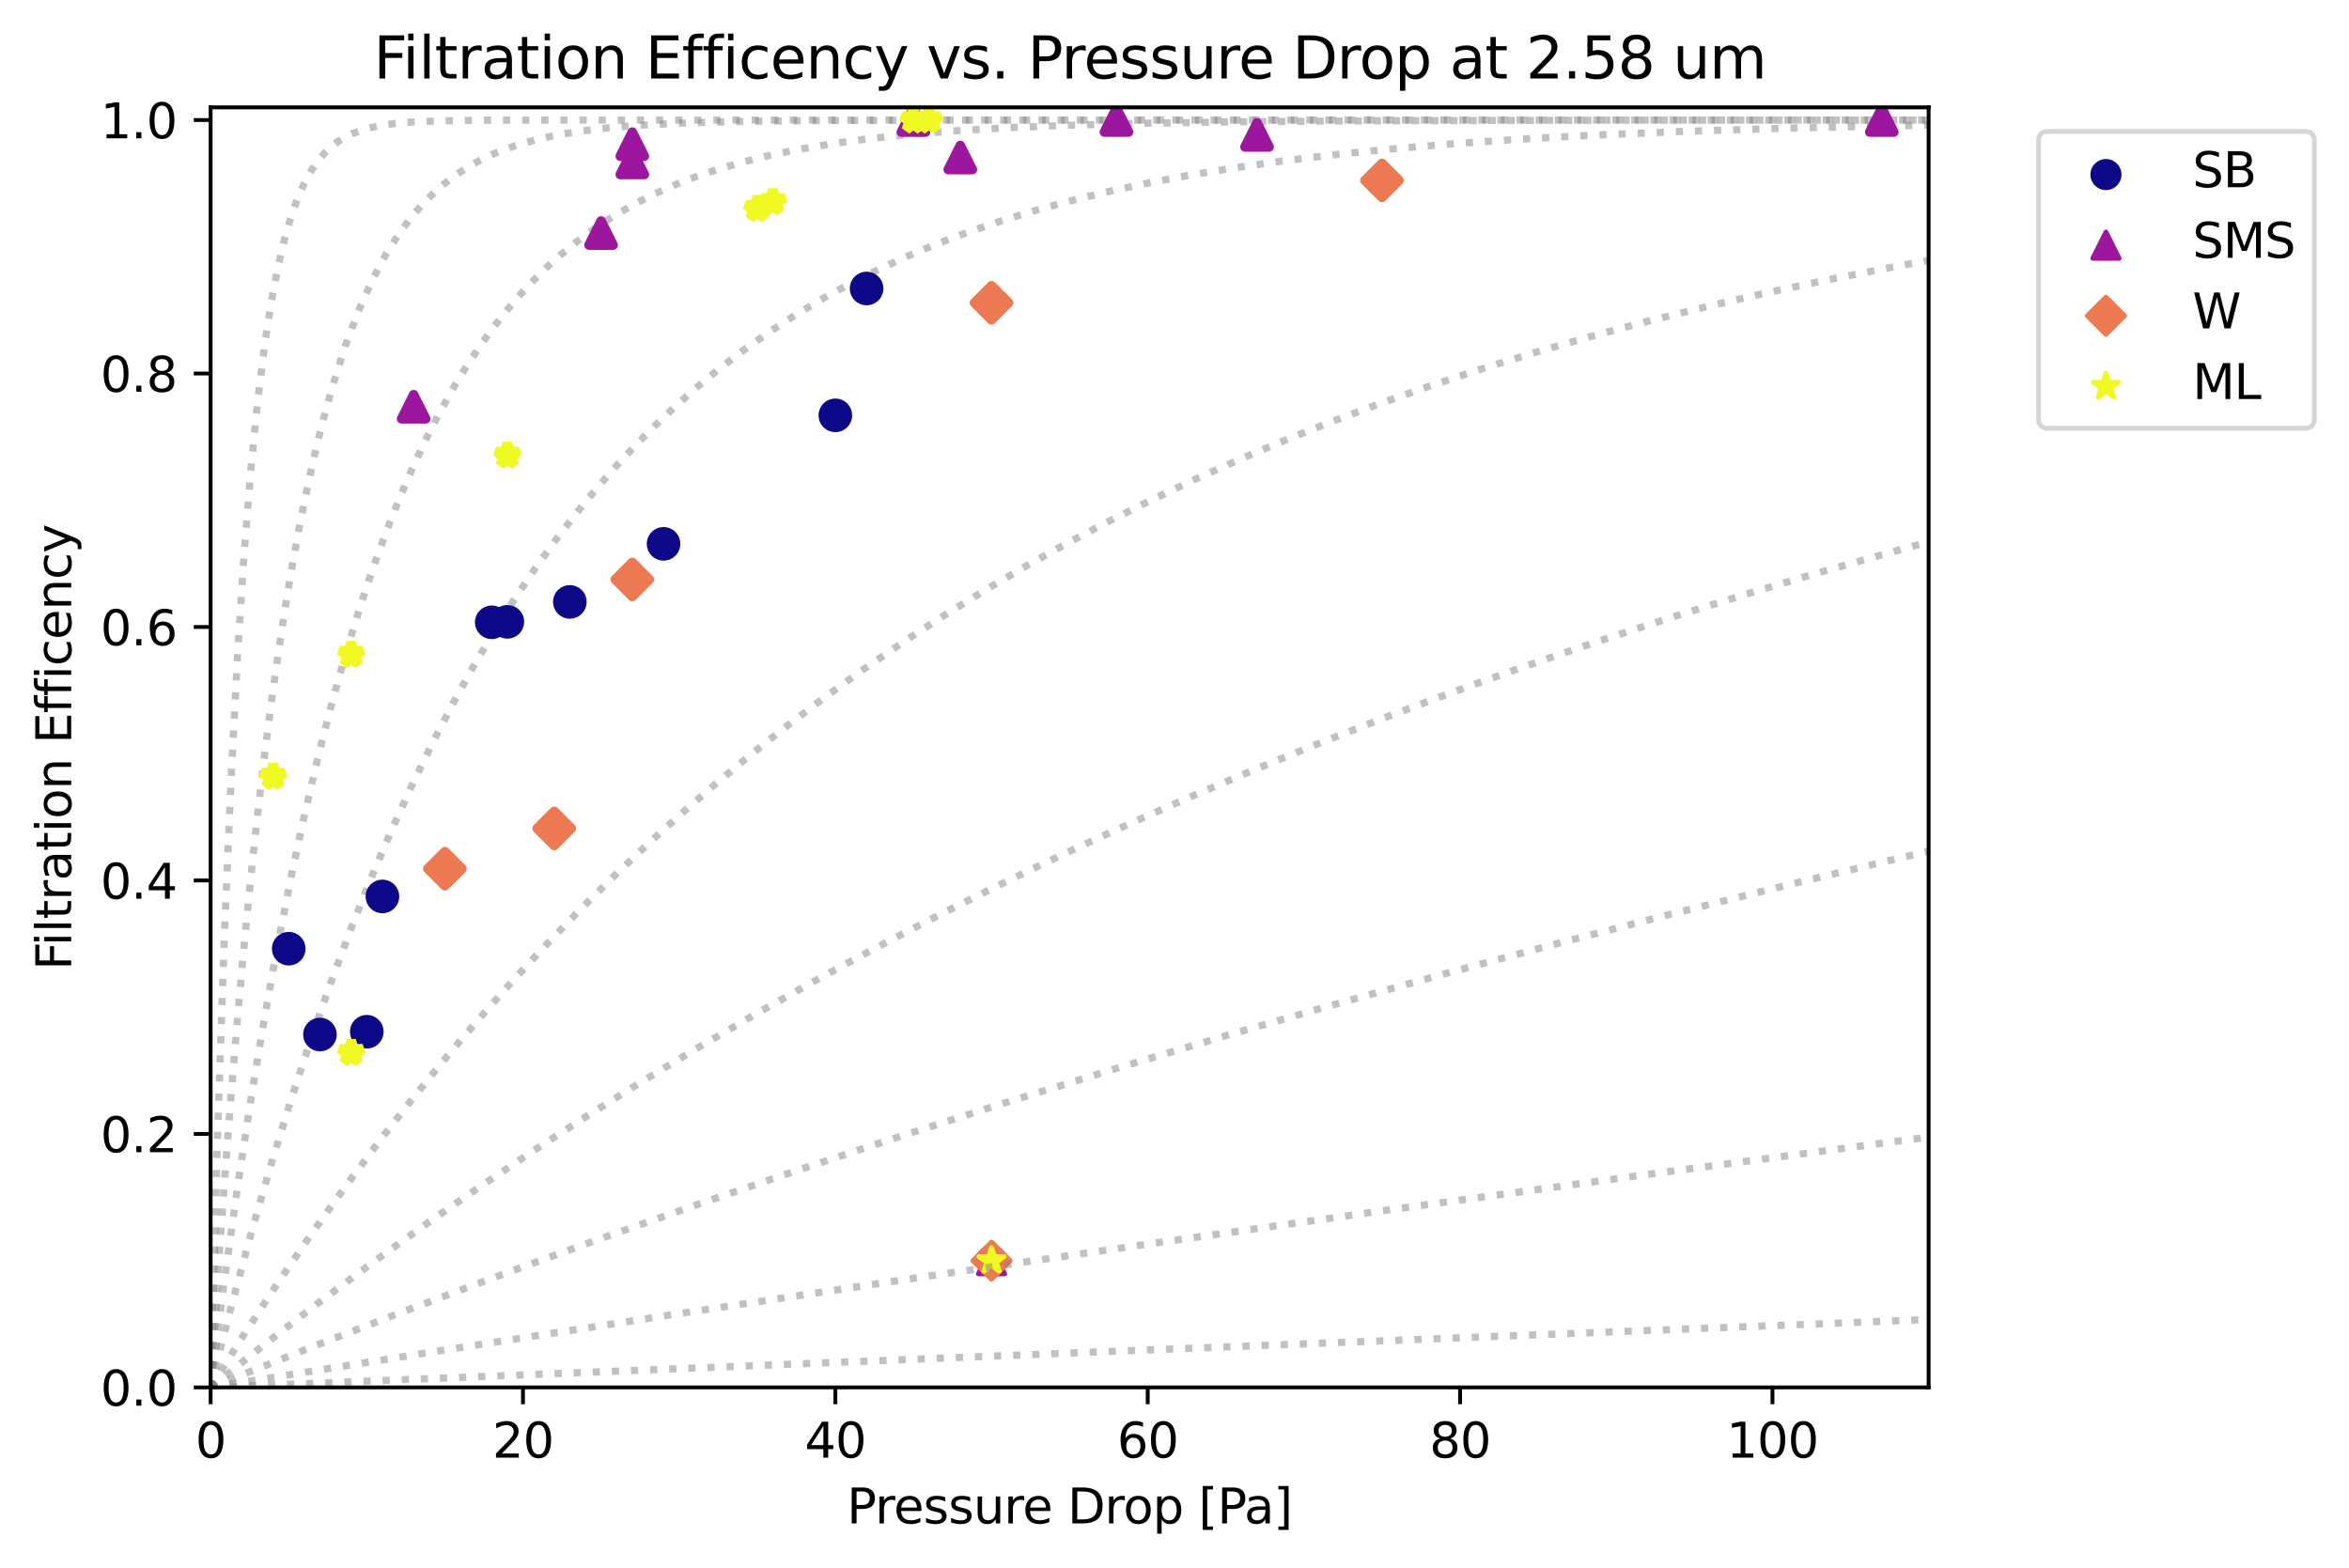 <?xml version="1.0" encoding="utf-8" standalone="no"?>
<!DOCTYPE svg PUBLIC "-//W3C//DTD SVG 1.1//EN"
  "http://www.w3.org/Graphics/SVG/1.1/DTD/svg11.dtd">
<svg height="325.986pt" version="1.1" viewBox="0 0 488.282 325.986" width="488.282pt" xmlns="http://www.w3.org/2000/svg" xmlns:xlink="http://www.w3.org/1999/xlink">
 <defs>
  <style type="text/css">*{stroke-linecap:butt;stroke-linejoin:round;}</style>
 </defs>
 <g id="figure_1">
  <g id="patch_1">
   <path d="M 0 325.986 
L 488.282 325.986 
L 488.282 0 
L 0 0 
z
" style="fill:#ffffff;"/>
  </g>
  <g id="axes_1">
   <g id="patch_2">
    <path d="M 43.781 288.43 
L 400.901 288.43 
L 400.901 22.318 
L 43.781 22.318 
z
" style="fill:#ffffff;"/>
   </g>
   <g id="PathCollection_1">
    <defs>
     <path d="M 0 2.739 
C 0.726 2.739 1.423 2.45 1.936 1.936 
C 2.45 1.423 2.739 0.726 2.739 0 
C 2.739 -0.726 2.45 -1.423 1.936 -1.936 
C 1.423 -2.45 0.726 -2.739 0 -2.739 
C -0.726 -2.739 -1.423 -2.45 -1.936 -1.936 
C -2.45 -1.423 -2.739 -0.726 -2.739 0 
C -2.739 0.726 -2.45 1.423 -1.936 1.936 
C -1.423 2.45 -0.726 2.739 0 2.739 
z
" id="m2876571be1" style="stroke:#0d0887;"/>
    </defs>
    <g clip-path="url(#pa89c8d7b29)">
     <use style="fill:#0d0887;stroke:#0d0887;" x="206.109" xlink:href="#m2876571be1" y="262.082"/>
    </g>
   </g>
   <g id="PathCollection_2">
    <defs>
     <path d="M 0 -2.739 
L -2.739 2.739 
L 2.739 2.739 
z
" id="mef525d7754" style="stroke:#9c179e;"/>
    </defs>
    <g clip-path="url(#pa89c8d7b29)">
     <use style="fill:#9c179e;stroke:#9c179e;" x="206.109" xlink:href="#mef525d7754" y="262.082"/>
    </g>
   </g>
   <g id="PathCollection_3">
    <defs>
     <path d="M 0 3.873 
L 3.873 0 
L 0 -3.873 
L -3.873 0 
z
" id="mde9f248c7f" style="stroke:#ed7953;"/>
    </defs>
    <g clip-path="url(#pa89c8d7b29)">
     <use style="fill:#ed7953;stroke:#ed7953;" x="206.109" xlink:href="#mde9f248c7f" y="262.082"/>
    </g>
   </g>
   <g id="PathCollection_4">
    <defs>
     <path d="M 0 -2.739 
L -0.615 -0.846 
L -2.605 -0.846 
L -0.995 0.323 
L -1.61 2.216 
L -0 1.046 
L 1.61 2.216 
L 0.995 0.323 
L 2.605 -0.846 
L 0.615 -0.846 
z
" id="mca36274ba1" style="stroke:#f0f921;"/>
    </defs>
    <g clip-path="url(#pa89c8d7b29)">
     <use style="fill:#f0f921;stroke:#f0f921;" x="206.109" xlink:href="#mca36274ba1" y="262.082"/>
    </g>
   </g>
   <g id="matplotlib.axis_1">
    <g id="xtick_1">
     <g id="line2d_1">
      <defs>
       <path d="M 0 0 
L 0 3.5 
" id="m1e68e0d74f" style="stroke:#000000;stroke-width:0.8;"/>
      </defs>
      <g>
       <use style="stroke:#000000;stroke-width:0.8;" x="43.781" xlink:href="#m1e68e0d74f" y="288.43"/>
      </g>
     </g>
     <g id="text_1">
      <!-- 0 -->
      <g transform="translate(40.6 303.029)scale(0.1 -0.1)">
       <defs>
        <path d="M 2034 4250 
Q 1547 4250 1301 3770 
Q 1056 3291 1056 2328 
Q 1056 1369 1301 889 
Q 1547 409 2034 409 
Q 2525 409 2770 889 
Q 3016 1369 3016 2328 
Q 3016 3291 2770 3770 
Q 2525 4250 2034 4250 
z
M 2034 4750 
Q 2819 4750 3233 4129 
Q 3647 3509 3647 2328 
Q 3647 1150 3233 529 
Q 2819 -91 2034 -91 
Q 1250 -91 836 529 
Q 422 1150 422 2328 
Q 422 3509 836 4129 
Q 1250 4750 2034 4750 
z
" id="DejaVuSans-30" transform="scale(0.016)"/>
       </defs>
       <use xlink:href="#DejaVuSans-30"/>
      </g>
     </g>
    </g>
    <g id="xtick_2">
     <g id="line2d_2">
      <g>
       <use style="stroke:#000000;stroke-width:0.8;" x="108.712" xlink:href="#m1e68e0d74f" y="288.43"/>
      </g>
     </g>
     <g id="text_2">
      <!-- 20 -->
      <g transform="translate(102.35 303.029)scale(0.1 -0.1)">
       <defs>
        <path d="M 1228 531 
L 3431 531 
L 3431 0 
L 469 0 
L 469 531 
Q 828 903 1448 1529 
Q 2069 2156 2228 2338 
Q 2531 2678 2651 2914 
Q 2772 3150 2772 3378 
Q 2772 3750 2511 3984 
Q 2250 4219 1831 4219 
Q 1534 4219 1204 4116 
Q 875 4013 500 3803 
L 500 4441 
Q 881 4594 1212 4672 
Q 1544 4750 1819 4750 
Q 2544 4750 2975 4387 
Q 3406 4025 3406 3419 
Q 3406 3131 3298 2873 
Q 3191 2616 2906 2266 
Q 2828 2175 2409 1742 
Q 1991 1309 1228 531 
z
" id="DejaVuSans-32" transform="scale(0.016)"/>
       </defs>
       <use xlink:href="#DejaVuSans-32"/>
       <use x="63.623" xlink:href="#DejaVuSans-30"/>
      </g>
     </g>
    </g>
    <g id="xtick_3">
     <g id="line2d_3">
      <g>
       <use style="stroke:#000000;stroke-width:0.8;" x="173.643" xlink:href="#m1e68e0d74f" y="288.43"/>
      </g>
     </g>
     <g id="text_3">
      <!-- 40 -->
      <g transform="translate(167.281 303.029)scale(0.1 -0.1)">
       <defs>
        <path d="M 2419 4116 
L 825 1625 
L 2419 1625 
L 2419 4116 
z
M 2253 4666 
L 3047 4666 
L 3047 1625 
L 3713 1625 
L 3713 1100 
L 3047 1100 
L 3047 0 
L 2419 0 
L 2419 1100 
L 313 1100 
L 313 1709 
L 2253 4666 
z
" id="DejaVuSans-34" transform="scale(0.016)"/>
       </defs>
       <use xlink:href="#DejaVuSans-34"/>
       <use x="63.623" xlink:href="#DejaVuSans-30"/>
      </g>
     </g>
    </g>
    <g id="xtick_4">
     <g id="line2d_4">
      <g>
       <use style="stroke:#000000;stroke-width:0.8;" x="238.574" xlink:href="#m1e68e0d74f" y="288.43"/>
      </g>
     </g>
     <g id="text_4">
      <!-- 60 -->
      <g transform="translate(232.211 303.029)scale(0.1 -0.1)">
       <defs>
        <path d="M 2113 2584 
Q 1688 2584 1439 2293 
Q 1191 2003 1191 1497 
Q 1191 994 1439 701 
Q 1688 409 2113 409 
Q 2538 409 2786 701 
Q 3034 994 3034 1497 
Q 3034 2003 2786 2293 
Q 2538 2584 2113 2584 
z
M 3366 4563 
L 3366 3988 
Q 3128 4100 2886 4159 
Q 2644 4219 2406 4219 
Q 1781 4219 1451 3797 
Q 1122 3375 1075 2522 
Q 1259 2794 1537 2939 
Q 1816 3084 2150 3084 
Q 2853 3084 3261 2657 
Q 3669 2231 3669 1497 
Q 3669 778 3244 343 
Q 2819 -91 2113 -91 
Q 1303 -91 875 529 
Q 447 1150 447 2328 
Q 447 3434 972 4092 
Q 1497 4750 2381 4750 
Q 2619 4750 2861 4703 
Q 3103 4656 3366 4563 
z
" id="DejaVuSans-36" transform="scale(0.016)"/>
       </defs>
       <use xlink:href="#DejaVuSans-36"/>
       <use x="63.623" xlink:href="#DejaVuSans-30"/>
      </g>
     </g>
    </g>
    <g id="xtick_5">
     <g id="line2d_5">
      <g>
       <use style="stroke:#000000;stroke-width:0.8;" x="303.505" xlink:href="#m1e68e0d74f" y="288.43"/>
      </g>
     </g>
     <g id="text_5">
      <!-- 80 -->
      <g transform="translate(297.142 303.029)scale(0.1 -0.1)">
       <defs>
        <path d="M 2034 2216 
Q 1584 2216 1326 1975 
Q 1069 1734 1069 1313 
Q 1069 891 1326 650 
Q 1584 409 2034 409 
Q 2484 409 2743 651 
Q 3003 894 3003 1313 
Q 3003 1734 2745 1975 
Q 2488 2216 2034 2216 
z
M 1403 2484 
Q 997 2584 770 2862 
Q 544 3141 544 3541 
Q 544 4100 942 4425 
Q 1341 4750 2034 4750 
Q 2731 4750 3128 4425 
Q 3525 4100 3525 3541 
Q 3525 3141 3298 2862 
Q 3072 2584 2669 2484 
Q 3125 2378 3379 2068 
Q 3634 1759 3634 1313 
Q 3634 634 3220 271 
Q 2806 -91 2034 -91 
Q 1263 -91 848 271 
Q 434 634 434 1313 
Q 434 1759 690 2068 
Q 947 2378 1403 2484 
z
M 1172 3481 
Q 1172 3119 1398 2916 
Q 1625 2713 2034 2713 
Q 2441 2713 2670 2916 
Q 2900 3119 2900 3481 
Q 2900 3844 2670 4047 
Q 2441 4250 2034 4250 
Q 1625 4250 1398 4047 
Q 1172 3844 1172 3481 
z
" id="DejaVuSans-38" transform="scale(0.016)"/>
       </defs>
       <use xlink:href="#DejaVuSans-38"/>
       <use x="63.623" xlink:href="#DejaVuSans-30"/>
      </g>
     </g>
    </g>
    <g id="xtick_6">
     <g id="line2d_6">
      <g>
       <use style="stroke:#000000;stroke-width:0.8;" x="368.436" xlink:href="#m1e68e0d74f" y="288.43"/>
      </g>
     </g>
     <g id="text_6">
      <!-- 100 -->
      <g transform="translate(358.892 303.029)scale(0.1 -0.1)">
       <defs>
        <path d="M 794 531 
L 1825 531 
L 1825 4091 
L 703 3866 
L 703 4441 
L 1819 4666 
L 2450 4666 
L 2450 531 
L 3481 531 
L 3481 0 
L 794 0 
L 794 531 
z
" id="DejaVuSans-31" transform="scale(0.016)"/>
       </defs>
       <use xlink:href="#DejaVuSans-31"/>
       <use x="63.623" xlink:href="#DejaVuSans-30"/>
       <use x="127.246" xlink:href="#DejaVuSans-30"/>
      </g>
     </g>
    </g>
    <g id="text_7">
     <!-- Pressure Drop [Pa] -->
     <g transform="translate(176.037 316.707)scale(0.1 -0.1)">
      <defs>
       <path d="M 1259 4147 
L 1259 2394 
L 2053 2394 
Q 2494 2394 2734 2622 
Q 2975 2850 2975 3272 
Q 2975 3691 2734 3919 
Q 2494 4147 2053 4147 
L 1259 4147 
z
M 628 4666 
L 2053 4666 
Q 2838 4666 3239 4311 
Q 3641 3956 3641 3272 
Q 3641 2581 3239 2228 
Q 2838 1875 2053 1875 
L 1259 1875 
L 1259 0 
L 628 0 
L 628 4666 
z
" id="DejaVuSans-50" transform="scale(0.016)"/>
       <path d="M 2631 2963 
Q 2534 3019 2420 3045 
Q 2306 3072 2169 3072 
Q 1681 3072 1420 2755 
Q 1159 2438 1159 1844 
L 1159 0 
L 581 0 
L 581 3500 
L 1159 3500 
L 1159 2956 
Q 1341 3275 1631 3429 
Q 1922 3584 2338 3584 
Q 2397 3584 2469 3576 
Q 2541 3569 2628 3553 
L 2631 2963 
z
" id="DejaVuSans-72" transform="scale(0.016)"/>
       <path d="M 3597 1894 
L 3597 1613 
L 953 1613 
Q 991 1019 1311 708 
Q 1631 397 2203 397 
Q 2534 397 2845 478 
Q 3156 559 3463 722 
L 3463 178 
Q 3153 47 2828 -22 
Q 2503 -91 2169 -91 
Q 1331 -91 842 396 
Q 353 884 353 1716 
Q 353 2575 817 3079 
Q 1281 3584 2069 3584 
Q 2775 3584 3186 3129 
Q 3597 2675 3597 1894 
z
M 3022 2063 
Q 3016 2534 2758 2815 
Q 2500 3097 2075 3097 
Q 1594 3097 1305 2825 
Q 1016 2553 972 2059 
L 3022 2063 
z
" id="DejaVuSans-65" transform="scale(0.016)"/>
       <path d="M 2834 3397 
L 2834 2853 
Q 2591 2978 2328 3040 
Q 2066 3103 1784 3103 
Q 1356 3103 1142 2972 
Q 928 2841 928 2578 
Q 928 2378 1081 2264 
Q 1234 2150 1697 2047 
L 1894 2003 
Q 2506 1872 2764 1633 
Q 3022 1394 3022 966 
Q 3022 478 2636 193 
Q 2250 -91 1575 -91 
Q 1294 -91 989 -36 
Q 684 19 347 128 
L 347 722 
Q 666 556 975 473 
Q 1284 391 1588 391 
Q 1994 391 2212 530 
Q 2431 669 2431 922 
Q 2431 1156 2273 1281 
Q 2116 1406 1581 1522 
L 1381 1569 
Q 847 1681 609 1914 
Q 372 2147 372 2553 
Q 372 3047 722 3315 
Q 1072 3584 1716 3584 
Q 2034 3584 2315 3537 
Q 2597 3491 2834 3397 
z
" id="DejaVuSans-73" transform="scale(0.016)"/>
       <path d="M 544 1381 
L 544 3500 
L 1119 3500 
L 1119 1403 
Q 1119 906 1312 657 
Q 1506 409 1894 409 
Q 2359 409 2629 706 
Q 2900 1003 2900 1516 
L 2900 3500 
L 3475 3500 
L 3475 0 
L 2900 0 
L 2900 538 
Q 2691 219 2414 64 
Q 2138 -91 1772 -91 
Q 1169 -91 856 284 
Q 544 659 544 1381 
z
M 1991 3584 
L 1991 3584 
z
" id="DejaVuSans-75" transform="scale(0.016)"/>
       <path id="DejaVuSans-20" transform="scale(0.016)"/>
       <path d="M 1259 4147 
L 1259 519 
L 2022 519 
Q 2988 519 3436 956 
Q 3884 1394 3884 2338 
Q 3884 3275 3436 3711 
Q 2988 4147 2022 4147 
L 1259 4147 
z
M 628 4666 
L 1925 4666 
Q 3281 4666 3915 4102 
Q 4550 3538 4550 2338 
Q 4550 1131 3912 565 
Q 3275 0 1925 0 
L 628 0 
L 628 4666 
z
" id="DejaVuSans-44" transform="scale(0.016)"/>
       <path d="M 1959 3097 
Q 1497 3097 1228 2736 
Q 959 2375 959 1747 
Q 959 1119 1226 758 
Q 1494 397 1959 397 
Q 2419 397 2687 759 
Q 2956 1122 2956 1747 
Q 2956 2369 2687 2733 
Q 2419 3097 1959 3097 
z
M 1959 3584 
Q 2709 3584 3137 3096 
Q 3566 2609 3566 1747 
Q 3566 888 3137 398 
Q 2709 -91 1959 -91 
Q 1206 -91 779 398 
Q 353 888 353 1747 
Q 353 2609 779 3096 
Q 1206 3584 1959 3584 
z
" id="DejaVuSans-6f" transform="scale(0.016)"/>
       <path d="M 1159 525 
L 1159 -1331 
L 581 -1331 
L 581 3500 
L 1159 3500 
L 1159 2969 
Q 1341 3281 1617 3432 
Q 1894 3584 2278 3584 
Q 2916 3584 3314 3078 
Q 3713 2572 3713 1747 
Q 3713 922 3314 415 
Q 2916 -91 2278 -91 
Q 1894 -91 1617 61 
Q 1341 213 1159 525 
z
M 3116 1747 
Q 3116 2381 2855 2742 
Q 2594 3103 2138 3103 
Q 1681 3103 1420 2742 
Q 1159 2381 1159 1747 
Q 1159 1113 1420 752 
Q 1681 391 2138 391 
Q 2594 391 2855 752 
Q 3116 1113 3116 1747 
z
" id="DejaVuSans-70" transform="scale(0.016)"/>
       <path d="M 550 4863 
L 1875 4863 
L 1875 4416 
L 1125 4416 
L 1125 -397 
L 1875 -397 
L 1875 -844 
L 550 -844 
L 550 4863 
z
" id="DejaVuSans-5b" transform="scale(0.016)"/>
       <path d="M 2194 1759 
Q 1497 1759 1228 1600 
Q 959 1441 959 1056 
Q 959 750 1161 570 
Q 1363 391 1709 391 
Q 2188 391 2477 730 
Q 2766 1069 2766 1631 
L 2766 1759 
L 2194 1759 
z
M 3341 1997 
L 3341 0 
L 2766 0 
L 2766 531 
Q 2569 213 2275 61 
Q 1981 -91 1556 -91 
Q 1019 -91 701 211 
Q 384 513 384 1019 
Q 384 1609 779 1909 
Q 1175 2209 1959 2209 
L 2766 2209 
L 2766 2266 
Q 2766 2663 2505 2880 
Q 2244 3097 1772 3097 
Q 1472 3097 1187 3025 
Q 903 2953 641 2809 
L 641 3341 
Q 956 3463 1253 3523 
Q 1550 3584 1831 3584 
Q 2591 3584 2966 3190 
Q 3341 2797 3341 1997 
z
" id="DejaVuSans-61" transform="scale(0.016)"/>
       <path d="M 1947 4863 
L 1947 -844 
L 622 -844 
L 622 -397 
L 1369 -397 
L 1369 4416 
L 622 4416 
L 622 4863 
L 1947 4863 
z
" id="DejaVuSans-5d" transform="scale(0.016)"/>
      </defs>
      <use xlink:href="#DejaVuSans-50"/>
      <use x="58.553" xlink:href="#DejaVuSans-72"/>
      <use x="97.416" xlink:href="#DejaVuSans-65"/>
      <use x="158.939" xlink:href="#DejaVuSans-73"/>
      <use x="211.039" xlink:href="#DejaVuSans-73"/>
      <use x="263.139" xlink:href="#DejaVuSans-75"/>
      <use x="326.518" xlink:href="#DejaVuSans-72"/>
      <use x="365.381" xlink:href="#DejaVuSans-65"/>
      <use x="426.904" xlink:href="#DejaVuSans-20"/>
      <use x="458.691" xlink:href="#DejaVuSans-44"/>
      <use x="535.693" xlink:href="#DejaVuSans-72"/>
      <use x="574.557" xlink:href="#DejaVuSans-6f"/>
      <use x="635.738" xlink:href="#DejaVuSans-70"/>
      <use x="699.215" xlink:href="#DejaVuSans-20"/>
      <use x="731.002" xlink:href="#DejaVuSans-5b"/>
      <use x="770.016" xlink:href="#DejaVuSans-50"/>
      <use x="825.818" xlink:href="#DejaVuSans-61"/>
      <use x="887.098" xlink:href="#DejaVuSans-5d"/>
     </g>
    </g>
   </g>
   <g id="matplotlib.axis_2">
    <g id="ytick_1">
     <g id="line2d_7">
      <defs>
       <path d="M 0 0 
L -3.5 0 
" id="m10b18cf20d" style="stroke:#000000;stroke-width:0.8;"/>
      </defs>
      <g>
       <use style="stroke:#000000;stroke-width:0.8;" x="43.781" xlink:href="#m10b18cf20d" y="288.43"/>
      </g>
     </g>
     <g id="text_8">
      <!-- 0.0 -->
      <g transform="translate(20.878 292.229)scale(0.1 -0.1)">
       <defs>
        <path d="M 684 794 
L 1344 794 
L 1344 0 
L 684 0 
L 684 794 
z
" id="DejaVuSans-2e" transform="scale(0.016)"/>
       </defs>
       <use xlink:href="#DejaVuSans-30"/>
       <use x="63.623" xlink:href="#DejaVuSans-2e"/>
       <use x="95.41" xlink:href="#DejaVuSans-30"/>
      </g>
     </g>
    </g>
    <g id="ytick_2">
     <g id="line2d_8">
      <g>
       <use style="stroke:#000000;stroke-width:0.8;" x="43.781" xlink:href="#m10b18cf20d" y="235.735"/>
      </g>
     </g>
     <g id="text_9">
      <!-- 0.2 -->
      <g transform="translate(20.878 239.534)scale(0.1 -0.1)">
       <use xlink:href="#DejaVuSans-30"/>
       <use x="63.623" xlink:href="#DejaVuSans-2e"/>
       <use x="95.41" xlink:href="#DejaVuSans-32"/>
      </g>
     </g>
    </g>
    <g id="ytick_3">
     <g id="line2d_9">
      <g>
       <use style="stroke:#000000;stroke-width:0.8;" x="43.781" xlink:href="#m10b18cf20d" y="183.039"/>
      </g>
     </g>
     <g id="text_10">
      <!-- 0.4 -->
      <g transform="translate(20.878 186.838)scale(0.1 -0.1)">
       <use xlink:href="#DejaVuSans-30"/>
       <use x="63.623" xlink:href="#DejaVuSans-2e"/>
       <use x="95.41" xlink:href="#DejaVuSans-34"/>
      </g>
     </g>
    </g>
    <g id="ytick_4">
     <g id="line2d_10">
      <g>
       <use style="stroke:#000000;stroke-width:0.8;" x="43.781" xlink:href="#m10b18cf20d" y="130.344"/>
      </g>
     </g>
     <g id="text_11">
      <!-- 0.6 -->
      <g transform="translate(20.878 134.143)scale(0.1 -0.1)">
       <use xlink:href="#DejaVuSans-30"/>
       <use x="63.623" xlink:href="#DejaVuSans-2e"/>
       <use x="95.41" xlink:href="#DejaVuSans-36"/>
      </g>
     </g>
    </g>
    <g id="ytick_5">
     <g id="line2d_11">
      <g>
       <use style="stroke:#000000;stroke-width:0.8;" x="43.781" xlink:href="#m10b18cf20d" y="77.648"/>
      </g>
     </g>
     <g id="text_12">
      <!-- 0.8 -->
      <g transform="translate(20.878 81.448)scale(0.1 -0.1)">
       <use xlink:href="#DejaVuSans-30"/>
       <use x="63.623" xlink:href="#DejaVuSans-2e"/>
       <use x="95.41" xlink:href="#DejaVuSans-38"/>
      </g>
     </g>
    </g>
    <g id="ytick_6">
     <g id="line2d_12">
      <g>
       <use style="stroke:#000000;stroke-width:0.8;" x="43.781" xlink:href="#m10b18cf20d" y="24.953"/>
      </g>
     </g>
     <g id="text_13">
      <!-- 1.0 -->
      <g transform="translate(20.878 28.752)scale(0.1 -0.1)">
       <use xlink:href="#DejaVuSans-31"/>
       <use x="63.623" xlink:href="#DejaVuSans-2e"/>
       <use x="95.41" xlink:href="#DejaVuSans-30"/>
      </g>
     </g>
    </g>
    <g id="text_14">
     <!-- Filtration Efficency -->
     <g transform="translate(14.798 201.684)rotate(-90)scale(0.1 -0.1)">
      <defs>
       <path d="M 628 4666 
L 3309 4666 
L 3309 4134 
L 1259 4134 
L 1259 2759 
L 3109 2759 
L 3109 2228 
L 1259 2228 
L 1259 0 
L 628 0 
L 628 4666 
z
" id="DejaVuSans-46" transform="scale(0.016)"/>
       <path d="M 603 3500 
L 1178 3500 
L 1178 0 
L 603 0 
L 603 3500 
z
M 603 4863 
L 1178 4863 
L 1178 4134 
L 603 4134 
L 603 4863 
z
" id="DejaVuSans-69" transform="scale(0.016)"/>
       <path d="M 603 4863 
L 1178 4863 
L 1178 0 
L 603 0 
L 603 4863 
z
" id="DejaVuSans-6c" transform="scale(0.016)"/>
       <path d="M 1172 4494 
L 1172 3500 
L 2356 3500 
L 2356 3053 
L 1172 3053 
L 1172 1153 
Q 1172 725 1289 603 
Q 1406 481 1766 481 
L 2356 481 
L 2356 0 
L 1766 0 
Q 1100 0 847 248 
Q 594 497 594 1153 
L 594 3053 
L 172 3053 
L 172 3500 
L 594 3500 
L 594 4494 
L 1172 4494 
z
" id="DejaVuSans-74" transform="scale(0.016)"/>
       <path d="M 3513 2113 
L 3513 0 
L 2938 0 
L 2938 2094 
Q 2938 2591 2744 2837 
Q 2550 3084 2163 3084 
Q 1697 3084 1428 2787 
Q 1159 2491 1159 1978 
L 1159 0 
L 581 0 
L 581 3500 
L 1159 3500 
L 1159 2956 
Q 1366 3272 1645 3428 
Q 1925 3584 2291 3584 
Q 2894 3584 3203 3211 
Q 3513 2838 3513 2113 
z
" id="DejaVuSans-6e" transform="scale(0.016)"/>
       <path d="M 628 4666 
L 3578 4666 
L 3578 4134 
L 1259 4134 
L 1259 2753 
L 3481 2753 
L 3481 2222 
L 1259 2222 
L 1259 531 
L 3634 531 
L 3634 0 
L 628 0 
L 628 4666 
z
" id="DejaVuSans-45" transform="scale(0.016)"/>
       <path d="M 2375 4863 
L 2375 4384 
L 1825 4384 
Q 1516 4384 1395 4259 
Q 1275 4134 1275 3809 
L 1275 3500 
L 2222 3500 
L 2222 3053 
L 1275 3053 
L 1275 0 
L 697 0 
L 697 3053 
L 147 3053 
L 147 3500 
L 697 3500 
L 697 3744 
Q 697 4328 969 4595 
Q 1241 4863 1831 4863 
L 2375 4863 
z
" id="DejaVuSans-66" transform="scale(0.016)"/>
       <path d="M 3122 3366 
L 3122 2828 
Q 2878 2963 2633 3030 
Q 2388 3097 2138 3097 
Q 1578 3097 1268 2742 
Q 959 2388 959 1747 
Q 959 1106 1268 751 
Q 1578 397 2138 397 
Q 2388 397 2633 464 
Q 2878 531 3122 666 
L 3122 134 
Q 2881 22 2623 -34 
Q 2366 -91 2075 -91 
Q 1284 -91 818 406 
Q 353 903 353 1747 
Q 353 2603 823 3093 
Q 1294 3584 2113 3584 
Q 2378 3584 2631 3529 
Q 2884 3475 3122 3366 
z
" id="DejaVuSans-63" transform="scale(0.016)"/>
       <path d="M 2059 -325 
Q 1816 -950 1584 -1140 
Q 1353 -1331 966 -1331 
L 506 -1331 
L 506 -850 
L 844 -850 
Q 1081 -850 1212 -737 
Q 1344 -625 1503 -206 
L 1606 56 
L 191 3500 
L 800 3500 
L 1894 763 
L 2988 3500 
L 3597 3500 
L 2059 -325 
z
" id="DejaVuSans-79" transform="scale(0.016)"/>
      </defs>
      <use xlink:href="#DejaVuSans-46"/>
      <use x="50.27" xlink:href="#DejaVuSans-69"/>
      <use x="78.053" xlink:href="#DejaVuSans-6c"/>
      <use x="105.836" xlink:href="#DejaVuSans-74"/>
      <use x="145.045" xlink:href="#DejaVuSans-72"/>
      <use x="186.158" xlink:href="#DejaVuSans-61"/>
      <use x="247.438" xlink:href="#DejaVuSans-74"/>
      <use x="286.646" xlink:href="#DejaVuSans-69"/>
      <use x="314.43" xlink:href="#DejaVuSans-6f"/>
      <use x="375.611" xlink:href="#DejaVuSans-6e"/>
      <use x="438.99" xlink:href="#DejaVuSans-20"/>
      <use x="470.777" xlink:href="#DejaVuSans-45"/>
      <use x="533.961" xlink:href="#DejaVuSans-66"/>
      <use x="569.166" xlink:href="#DejaVuSans-66"/>
      <use x="604.371" xlink:href="#DejaVuSans-69"/>
      <use x="632.154" xlink:href="#DejaVuSans-63"/>
      <use x="687.135" xlink:href="#DejaVuSans-65"/>
      <use x="748.658" xlink:href="#DejaVuSans-6e"/>
      <use x="812.037" xlink:href="#DejaVuSans-63"/>
      <use x="867.018" xlink:href="#DejaVuSans-79"/>
     </g>
    </g>
   </g>
   <g id="line2d_13">
    <path clip-path="url(#pa89c8d7b29)" d="M 43.781 288.43 
L 232.845 280.869 
L 400.901 274.33 
L 400.901 274.33 
" style="fill:none;stroke:#858585;stroke-dasharray:1.5,2.475;stroke-dashoffset:0;stroke-opacity:0.5;stroke-width:1.5;"/>
   </g>
   <g id="line2d_14">
    <path clip-path="url(#pa89c8d7b29)" d="M 43.781 288.43 
L 91.397 280.814 
L 140.414 273.203 
L 189.43 265.819 
L 239.847 258.453 
L 290.264 251.312 
L 342.081 244.201 
L 393.899 237.312 
L 400.901 236.398 
L 400.901 236.398 
" style="fill:none;stroke:#858585;stroke-dasharray:1.5,2.475;stroke-dashoffset:0;stroke-opacity:0.5;stroke-width:1.5;"/>
   </g>
   <g id="line2d_15">
    <path clip-path="url(#pa89c8d7b29)" d="M 43.781 288.43 
L 63.388 280.593 
L 82.994 272.989 
L 102.601 265.611 
L 123.608 257.95 
L 144.615 250.532 
L 165.622 243.351 
L 186.629 236.398 
L 209.037 229.226 
L 231.444 222.297 
L 253.852 215.603 
L 276.259 209.136 
L 300.067 202.504 
L 323.875 196.112 
L 347.683 189.95 
L 371.491 184.01 
L 396.7 177.953 
L 400.901 176.966 
L 400.901 176.966 
" style="fill:none;stroke:#858585;stroke-dasharray:1.5,2.475;stroke-dashoffset:0;stroke-opacity:0.5;stroke-width:1.5;"/>
   </g>
   <g id="line2d_16">
    <path clip-path="url(#pa89c8d7b29)" d="M 43.781 288.43 
L 54.985 279.493 
L 66.189 270.858 
L 77.393 262.517 
L 88.596 254.459 
L 99.8 246.673 
L 111.004 239.152 
L 122.208 231.887 
L 133.411 224.867 
L 144.615 218.086 
L 157.219 210.731 
L 169.824 203.657 
L 182.428 196.852 
L 195.032 190.306 
L 207.636 184.01 
L 220.241 177.953 
L 232.845 172.127 
L 246.849 165.913 
L 260.854 159.962 
L 274.859 154.262 
L 288.864 148.802 
L 302.868 143.573 
L 316.873 138.565 
L 332.278 133.3 
L 347.683 128.279 
L 363.089 123.49 
L 378.494 118.924 
L 395.299 114.183 
L 400.901 112.657 
L 400.901 112.657 
" style="fill:none;stroke:#858585;stroke-dasharray:1.5,2.475;stroke-dashoffset:0;stroke-opacity:0.5;stroke-width:1.5;"/>
   </g>
   <g id="line2d_17">
    <path clip-path="url(#pa89c8d7b29)" d="M 43.781 288.43 
L 50.784 277.306 
L 57.786 266.652 
L 64.788 256.447 
L 71.791 246.673 
L 78.793 237.312 
L 85.795 228.347 
L 92.798 219.759 
L 99.8 211.535 
L 106.802 203.657 
L 113.805 196.112 
L 120.807 188.886 
L 127.809 181.965 
L 134.812 175.335 
L 141.814 168.986 
L 148.817 162.905 
L 155.819 157.081 
L 162.821 151.502 
L 171.224 145.118 
L 179.627 139.056 
L 188.03 133.3 
L 196.433 127.834 
L 204.835 122.644 
L 213.238 117.716 
L 221.641 113.036 
L 230.044 108.592 
L 238.447 104.373 
L 248.25 99.719 
L 258.053 95.337 
L 267.857 91.212 
L 277.66 87.329 
L 287.463 83.673 
L 297.266 80.232 
L 308.47 76.546 
L 319.674 73.105 
L 330.878 69.893 
L 342.081 66.896 
L 354.686 63.763 
L 367.29 60.863 
L 379.894 58.18 
L 393.899 55.434 
L 400.901 54.147 
L 400.901 54.147 
" style="fill:none;stroke:#858585;stroke-dasharray:1.5,2.475;stroke-dashoffset:0;stroke-opacity:0.5;stroke-width:1.5;"/>
   </g>
   <g id="line2d_18">
    <path clip-path="url(#pa89c8d7b29)" d="M 43.781 288.43 
L 47.983 271.921 
L 52.184 256.447 
L 56.385 241.942 
L 60.587 228.347 
L 64.788 215.603 
L 68.99 203.657 
L 73.191 192.46 
L 77.393 181.965 
L 81.594 172.127 
L 85.795 162.905 
L 89.997 154.262 
L 94.198 146.159 
L 98.4 138.565 
L 102.601 131.446 
L 106.802 124.774 
L 111.004 118.519 
L 115.205 112.657 
L 119.407 107.162 
L 123.608 102.011 
L 127.809 97.182 
L 132.011 92.657 
L 136.212 88.415 
L 140.414 84.438 
L 144.615 80.711 
L 148.817 77.218 
L 154.418 72.897 
L 160.02 68.934 
L 165.622 65.299 
L 171.224 61.964 
L 176.826 58.905 
L 182.428 56.098 
L 188.03 53.524 
L 193.632 51.162 
L 200.634 48.483 
L 207.636 46.077 
L 214.639 43.918 
L 221.641 41.979 
L 230.044 39.912 
L 238.447 38.096 
L 246.849 36.501 
L 256.653 34.883 
L 266.456 33.491 
L 277.66 32.138 
L 288.864 30.999 
L 301.468 29.932 
L 315.473 28.966 
L 330.878 28.119 
L 349.084 27.345 
L 370.091 26.684 
L 395.299 26.127 
L 400.901 26.03 
L 400.901 26.03 
" style="fill:none;stroke:#858585;stroke-dasharray:1.5,2.475;stroke-dashoffset:0;stroke-opacity:0.5;stroke-width:1.5;"/>
   </g>
   <g id="line2d_19">
    <path clip-path="url(#pa89c8d7b29)" d="M 43.781 288.43 
L 46.582 266.652 
L 49.383 246.673 
L 52.184 228.347 
L 54.985 211.535 
L 57.786 196.112 
L 60.587 181.965 
L 63.388 168.986 
L 66.189 157.081 
L 68.99 146.159 
L 71.791 136.141 
L 74.592 126.95 
L 77.393 118.519 
L 80.193 110.785 
L 82.994 103.691 
L 85.795 97.182 
L 88.596 91.212 
L 91.397 85.735 
L 94.198 80.711 
L 96.999 76.102 
L 99.8 71.874 
L 102.601 67.996 
L 105.402 64.438 
L 108.203 61.174 
L 111.004 58.18 
L 113.805 55.434 
L 116.606 52.914 
L 119.407 50.603 
L 123.608 47.49 
L 127.809 44.754 
L 132.011 42.35 
L 136.212 40.238 
L 140.414 38.383 
L 144.615 36.753 
L 148.817 35.32 
L 154.418 33.677 
L 160.02 32.295 
L 165.622 31.131 
L 172.625 29.932 
L 179.627 28.966 
L 188.03 28.051 
L 197.833 27.244 
L 209.037 26.575 
L 221.641 26.053 
L 237.046 25.637 
L 258.053 25.311 
L 287.463 25.098 
L 339.281 24.982 
L 400.901 24.957 
L 400.901 24.957 
" style="fill:none;stroke:#858585;stroke-dasharray:1.5,2.475;stroke-dashoffset:0;stroke-opacity:0.5;stroke-width:1.5;"/>
   </g>
   <g id="line2d_20">
    <path clip-path="url(#pa89c8d7b29)" d="M 43.781 288.43 
L 45.182 266.652 
L 46.582 246.673 
L 47.983 228.347 
L 49.383 211.535 
L 50.784 196.112 
L 52.184 181.965 
L 53.585 168.986 
L 54.985 157.081 
L 56.385 146.159 
L 57.786 136.141 
L 59.186 126.95 
L 60.587 118.519 
L 61.987 110.785 
L 63.388 103.691 
L 64.788 97.182 
L 66.189 91.212 
L 67.589 85.735 
L 68.99 80.711 
L 71.791 71.874 
L 74.592 64.438 
L 77.393 58.18 
L 80.193 52.914 
L 82.994 48.483 
L 85.795 44.754 
L 88.596 41.616 
L 91.397 38.975 
L 94.198 36.753 
L 96.999 34.883 
L 99.8 33.309 
L 102.601 31.985 
L 105.402 30.87 
L 108.203 29.932 
L 112.404 28.797 
L 116.606 27.92 
L 120.807 27.244 
L 126.409 26.575 
L 133.411 26.007 
L 141.814 25.581 
L 153.018 25.268 
L 169.824 25.065 
L 200.634 24.97 
L 329.477 24.953 
L 400.901 24.953 
L 400.901 24.953 
" style="fill:none;stroke:#858585;stroke-dasharray:1.5,2.475;stroke-dashoffset:0;stroke-opacity:0.5;stroke-width:1.5;"/>
   </g>
   <g id="line2d_21">
    <path clip-path="url(#pa89c8d7b29)" d="M 43.781 288.43 
L 45.182 237.312 
L 46.582 196.112 
L 47.983 162.905 
L 49.383 136.141 
L 50.784 114.569 
L 52.184 97.182 
L 53.585 83.169 
L 54.985 71.874 
L 56.385 62.771 
L 57.786 55.434 
L 59.186 49.52 
L 60.587 44.754 
L 61.987 40.912 
L 63.388 37.816 
L 64.788 35.32 
L 66.189 33.309 
L 67.589 31.688 
L 68.99 30.381 
L 70.39 29.328 
L 71.791 28.479 
L 73.191 27.795 
L 75.992 26.799 
L 78.793 26.152 
L 81.594 25.732 
L 85.795 25.361 
L 91.397 25.125 
L 101.201 24.991 
L 129.21 24.953 
L 400.901 24.953 
L 400.901 24.953 
" style="fill:none;stroke:#858585;stroke-dasharray:1.5,2.475;stroke-dashoffset:0;stroke-opacity:0.5;stroke-width:1.5;"/>
   </g>
   <g id="line2d_22">
    <defs>
     <path d="M 0 2.5 
C 0.663 2.5 1.299 2.237 1.768 1.768 
C 2.237 1.299 2.5 0.663 2.5 0 
C 2.5 -0.663 2.237 -1.299 1.768 -1.768 
C 1.299 -2.237 0.663 -2.5 0 -2.5 
C -0.663 -2.5 -1.299 -2.237 -1.768 -1.768 
C -2.237 -1.299 -2.5 -0.663 -2.5 0 
C -2.5 0.663 -2.237 1.299 -1.768 1.768 
C -1.299 2.237 -0.663 2.5 0 2.5 
z
" id="ma930e559cd" style="stroke:#0d0887;stroke-width:2;"/>
    </defs>
    <g clip-path="url(#pa89c8d7b29)">
     <use style="fill:#0d0887;stroke:#0d0887;stroke-width:2;" x="60.014" xlink:href="#ma930e559cd" y="197.226"/>
    </g>
   </g>
   <g id="line2d_23">
    <g clip-path="url(#pa89c8d7b29)">
     <use style="fill:#0d0887;stroke:#0d0887;stroke-width:2;" x="102.219" xlink:href="#ma930e559cd" y="129.372"/>
    </g>
   </g>
   <g id="line2d_24">
    <g clip-path="url(#pa89c8d7b29)">
     <use style="fill:#0d0887;stroke:#0d0887;stroke-width:2;" x="137.931" xlink:href="#ma930e559cd" y="113.061"/>
    </g>
   </g>
   <g id="line2d_25">
    <g clip-path="url(#pa89c8d7b29)">
     <use style="fill:#0d0887;stroke:#0d0887;stroke-width:2;" x="180.136" xlink:href="#ma930e559cd" y="59.977"/>
    </g>
   </g>
   <g id="line2d_26">
    <g clip-path="url(#pa89c8d7b29)">
     <use style="fill:#0d0887;stroke:#0d0887;stroke-width:2;" x="66.507" xlink:href="#ma930e559cd" y="215.07"/>
    </g>
   </g>
   <g id="line2d_27">
    <g clip-path="url(#pa89c8d7b29)">
     <use style="fill:#0d0887;stroke:#0d0887;stroke-width:2;" x="79.493" xlink:href="#ma930e559cd" y="186.362"/>
    </g>
   </g>
   <g id="line2d_28">
    <g clip-path="url(#pa89c8d7b29)">
     <use style="fill:#0d0887;stroke:#0d0887;stroke-width:2;" x="105.466" xlink:href="#ma930e559cd" y="129.274"/>
    </g>
   </g>
   <g id="line2d_29">
    <defs>
     <path d="M 0 -2.5 
L -2.5 2.5 
L 2.5 2.5 
z
" id="mdb1a81d32c" style="stroke:#9c179e;stroke-linejoin:miter;stroke-width:2;"/>
    </defs>
    <g clip-path="url(#pa89c8d7b29)">
     <use style="fill:#9c179e;stroke:#9c179e;stroke-linejoin:miter;stroke-width:2;" x="124.945" xlink:href="#mdb1a81d32c" y="48.448"/>
    </g>
   </g>
   <g id="line2d_30">
    <g clip-path="url(#pa89c8d7b29)">
     <use style="fill:#9c179e;stroke:#9c179e;stroke-linejoin:miter;stroke-width:2;" x="199.615" xlink:href="#mdb1a81d32c" y="32.748"/>
    </g>
   </g>
   <g id="line2d_31">
    <g clip-path="url(#pa89c8d7b29)">
     <use style="fill:#9c179e;stroke:#9c179e;stroke-linejoin:miter;stroke-width:2;" x="261.3" xlink:href="#mdb1a81d32c" y="28.044"/>
    </g>
   </g>
   <g id="line2d_32">
    <g clip-path="url(#pa89c8d7b29)">
     <use style="fill:#9c179e;stroke:#9c179e;stroke-linejoin:miter;stroke-width:2;" x="131.438" xlink:href="#mdb1a81d32c" y="29.972"/>
    </g>
   </g>
   <g id="line2d_33">
    <g clip-path="url(#pa89c8d7b29)">
     <use style="fill:#9c179e;stroke:#9c179e;stroke-linejoin:miter;stroke-width:2;" x="232.081" xlink:href="#mdb1a81d32c" y="24.953"/>
    </g>
   </g>
   <g id="line2d_34">
    <g clip-path="url(#pa89c8d7b29)">
     <use style="fill:#9c179e;stroke:#9c179e;stroke-linejoin:miter;stroke-width:2;" x="391.162" xlink:href="#mdb1a81d32c" y="24.953"/>
    </g>
   </g>
   <g id="line2d_35">
    <g clip-path="url(#pa89c8d7b29)">
     <use style="fill:#9c179e;stroke:#9c179e;stroke-linejoin:miter;stroke-width:2;" x="85.986" xlink:href="#mdb1a81d32c" y="84.563"/>
    </g>
   </g>
   <g id="line2d_36">
    <g clip-path="url(#pa89c8d7b29)">
     <use style="fill:#9c179e;stroke:#9c179e;stroke-linejoin:miter;stroke-width:2;" x="131.438" xlink:href="#mdb1a81d32c" y="33.772"/>
    </g>
   </g>
   <g id="line2d_37">
    <g clip-path="url(#pa89c8d7b29)">
     <use style="fill:#9c179e;stroke:#9c179e;stroke-linejoin:miter;stroke-width:2;" x="189.876" xlink:href="#mdb1a81d32c" y="24.953"/>
    </g>
   </g>
   <g id="line2d_38">
    <g clip-path="url(#pa89c8d7b29)">
     <use style="fill:#0d0887;stroke:#0d0887;stroke-width:2;" x="50.274" xlink:href="#ma930e559cd" y="388.626"/>
    </g>
   </g>
   <g id="line2d_39">
    <g clip-path="url(#pa89c8d7b29)">
     <use style="fill:#0d0887;stroke:#0d0887;stroke-width:2;" x="76.247" xlink:href="#ma930e559cd" y="214.49"/>
    </g>
   </g>
   <g id="line2d_40">
    <g clip-path="url(#pa89c8d7b29)">
     <use style="fill:#0d0887;stroke:#0d0887;stroke-width:2;" x="118.452" xlink:href="#ma930e559cd" y="125.134"/>
    </g>
   </g>
   <g id="line2d_41">
    <g clip-path="url(#pa89c8d7b29)">
     <use style="fill:#0d0887;stroke:#0d0887;stroke-width:2;" x="173.643" xlink:href="#ma930e559cd" y="86.346"/>
    </g>
   </g>
   <g id="line2d_42">
    <defs>
     <path d="M 0 3.536 
L 3.536 0 
L 0 -3.536 
L -3.536 0 
z
" id="m4ad46cf97c" style="stroke:#ed7953;stroke-linejoin:miter;stroke-width:2;"/>
    </defs>
    <g clip-path="url(#pa89c8d7b29)">
     <use style="fill:#ed7953;stroke:#ed7953;stroke-linejoin:miter;stroke-width:2;" x="92.479" xlink:href="#m4ad46cf97c" y="180.593"/>
    </g>
   </g>
   <g id="line2d_43">
    <g clip-path="url(#pa89c8d7b29)">
     <use style="fill:#ed7953;stroke:#ed7953;stroke-linejoin:miter;stroke-width:2;" x="115.205" xlink:href="#m4ad46cf97c" y="172.224"/>
    </g>
   </g>
   <g id="line2d_44">
    <g clip-path="url(#pa89c8d7b29)">
     <use style="fill:#ed7953;stroke:#ed7953;stroke-linejoin:miter;stroke-width:2;" x="131.438" xlink:href="#m4ad46cf97c" y="120.463"/>
    </g>
   </g>
   <g id="line2d_45">
    <g clip-path="url(#pa89c8d7b29)">
     <use style="fill:#ed7953;stroke:#ed7953;stroke-linejoin:miter;stroke-width:2;" x="206.109" xlink:href="#m4ad46cf97c" y="62.946"/>
    </g>
   </g>
   <g id="line2d_46">
    <g clip-path="url(#pa89c8d7b29)">
     <use style="fill:#ed7953;stroke:#ed7953;stroke-linejoin:miter;stroke-width:2;" x="287.272" xlink:href="#m4ad46cf97c" y="37.499"/>
    </g>
   </g>
   <g id="line2d_47">
    <defs>
     <path d="M 0 -2.5 
L -0.561 -0.773 
L -2.378 -0.773 
L -0.908 0.295 
L -1.469 2.023 
L -0 0.955 
L 1.469 2.023 
L 0.908 0.295 
L 2.378 -0.773 
L 0.561 -0.773 
z
" id="m6ebfd5c7a8" style="stroke:#f0f921;stroke-linejoin:bevel;stroke-width:2;"/>
    </defs>
    <g clip-path="url(#pa89c8d7b29)">
     <use style="fill:#f0f921;stroke:#f0f921;stroke-linejoin:bevel;stroke-width:2;" x="157.41" xlink:href="#m6ebfd5c7a8" y="43.335"/>
    </g>
   </g>
   <g id="line2d_48">
    <g clip-path="url(#pa89c8d7b29)">
     <use style="fill:#f0f921;stroke:#f0f921;stroke-linejoin:bevel;stroke-width:2;" x="189.876" xlink:href="#m6ebfd5c7a8" y="24.953"/>
    </g>
   </g>
   <g id="line2d_49">
    <g clip-path="url(#pa89c8d7b29)">
     <use style="fill:#f0f921;stroke:#f0f921;stroke-linejoin:bevel;stroke-width:2;" x="160.657" xlink:href="#m6ebfd5c7a8" y="41.951"/>
    </g>
   </g>
   <g id="line2d_50">
    <g clip-path="url(#pa89c8d7b29)">
     <use style="fill:#f0f921;stroke:#f0f921;stroke-linejoin:bevel;stroke-width:2;" x="73" xlink:href="#m6ebfd5c7a8" y="136.041"/>
    </g>
   </g>
   <g id="line2d_51">
    <g clip-path="url(#pa89c8d7b29)">
     <use style="fill:#f0f921;stroke:#f0f921;stroke-linejoin:bevel;stroke-width:2;" x="105.466" xlink:href="#m6ebfd5c7a8" y="94.633"/>
    </g>
   </g>
   <g id="line2d_52">
    <g clip-path="url(#pa89c8d7b29)">
     <use style="fill:#f0f921;stroke:#f0f921;stroke-linejoin:bevel;stroke-width:2;" x="193.122" xlink:href="#m6ebfd5c7a8" y="24.953"/>
    </g>
   </g>
   <g id="line2d_53">
    <g clip-path="url(#pa89c8d7b29)">
     <use style="fill:#f0f921;stroke:#f0f921;stroke-linejoin:bevel;stroke-width:2;" x="73" xlink:href="#m6ebfd5c7a8" y="218.807"/>
    </g>
   </g>
   <g id="line2d_54">
    <g clip-path="url(#pa89c8d7b29)">
     <use style="fill:#f0f921;stroke:#f0f921;stroke-linejoin:bevel;stroke-width:2;" x="56.767" xlink:href="#m6ebfd5c7a8" y="161.373"/>
    </g>
   </g>
   <g id="patch_3">
    <path d="M 43.781 288.43 
L 43.781 22.318 
" style="fill:none;stroke:#000000;stroke-linecap:square;stroke-linejoin:miter;stroke-width:0.8;"/>
   </g>
   <g id="patch_4">
    <path d="M 400.901 288.43 
L 400.901 22.318 
" style="fill:none;stroke:#000000;stroke-linecap:square;stroke-linejoin:miter;stroke-width:0.8;"/>
   </g>
   <g id="patch_5">
    <path d="M 43.781 288.43 
L 400.901 288.43 
" style="fill:none;stroke:#000000;stroke-linecap:square;stroke-linejoin:miter;stroke-width:0.8;"/>
   </g>
   <g id="patch_6">
    <path d="M 43.781 22.318 
L 400.901 22.318 
" style="fill:none;stroke:#000000;stroke-linecap:square;stroke-linejoin:miter;stroke-width:0.8;"/>
   </g>
   <g id="text_15">
    <!-- Filtration Efficency vs. Pressure Drop at 2.58 um -->
    <g transform="translate(77.664 16.318)scale(0.12 -0.12)">
     <defs>
      <path d="M 191 3500 
L 800 3500 
L 1894 563 
L 2988 3500 
L 3597 3500 
L 2284 0 
L 1503 0 
L 191 3500 
z
" id="DejaVuSans-76" transform="scale(0.016)"/>
      <path d="M 691 4666 
L 3169 4666 
L 3169 4134 
L 1269 4134 
L 1269 2991 
Q 1406 3038 1543 3061 
Q 1681 3084 1819 3084 
Q 2600 3084 3056 2656 
Q 3513 2228 3513 1497 
Q 3513 744 3044 326 
Q 2575 -91 1722 -91 
Q 1428 -91 1123 -41 
Q 819 9 494 109 
L 494 744 
Q 775 591 1075 516 
Q 1375 441 1709 441 
Q 2250 441 2565 725 
Q 2881 1009 2881 1497 
Q 2881 1984 2565 2268 
Q 2250 2553 1709 2553 
Q 1456 2553 1204 2497 
Q 953 2441 691 2322 
L 691 4666 
z
" id="DejaVuSans-35" transform="scale(0.016)"/>
      <path d="M 3328 2828 
Q 3544 3216 3844 3400 
Q 4144 3584 4550 3584 
Q 5097 3584 5394 3201 
Q 5691 2819 5691 2113 
L 5691 0 
L 5113 0 
L 5113 2094 
Q 5113 2597 4934 2840 
Q 4756 3084 4391 3084 
Q 3944 3084 3684 2787 
Q 3425 2491 3425 1978 
L 3425 0 
L 2847 0 
L 2847 2094 
Q 2847 2600 2669 2842 
Q 2491 3084 2119 3084 
Q 1678 3084 1418 2786 
Q 1159 2488 1159 1978 
L 1159 0 
L 581 0 
L 581 3500 
L 1159 3500 
L 1159 2956 
Q 1356 3278 1631 3431 
Q 1906 3584 2284 3584 
Q 2666 3584 2933 3390 
Q 3200 3197 3328 2828 
z
" id="DejaVuSans-6d" transform="scale(0.016)"/>
     </defs>
     <use xlink:href="#DejaVuSans-46"/>
     <use x="50.27" xlink:href="#DejaVuSans-69"/>
     <use x="78.053" xlink:href="#DejaVuSans-6c"/>
     <use x="105.836" xlink:href="#DejaVuSans-74"/>
     <use x="145.045" xlink:href="#DejaVuSans-72"/>
     <use x="186.158" xlink:href="#DejaVuSans-61"/>
     <use x="247.438" xlink:href="#DejaVuSans-74"/>
     <use x="286.646" xlink:href="#DejaVuSans-69"/>
     <use x="314.43" xlink:href="#DejaVuSans-6f"/>
     <use x="375.611" xlink:href="#DejaVuSans-6e"/>
     <use x="438.99" xlink:href="#DejaVuSans-20"/>
     <use x="470.777" xlink:href="#DejaVuSans-45"/>
     <use x="533.961" xlink:href="#DejaVuSans-66"/>
     <use x="569.166" xlink:href="#DejaVuSans-66"/>
     <use x="604.371" xlink:href="#DejaVuSans-69"/>
     <use x="632.154" xlink:href="#DejaVuSans-63"/>
     <use x="687.135" xlink:href="#DejaVuSans-65"/>
     <use x="748.658" xlink:href="#DejaVuSans-6e"/>
     <use x="812.037" xlink:href="#DejaVuSans-63"/>
     <use x="867.018" xlink:href="#DejaVuSans-79"/>
     <use x="926.197" xlink:href="#DejaVuSans-20"/>
     <use x="957.984" xlink:href="#DejaVuSans-76"/>
     <use x="1017.164" xlink:href="#DejaVuSans-73"/>
     <use x="1069.264" xlink:href="#DejaVuSans-2e"/>
     <use x="1101.051" xlink:href="#DejaVuSans-20"/>
     <use x="1132.838" xlink:href="#DejaVuSans-50"/>
     <use x="1191.391" xlink:href="#DejaVuSans-72"/>
     <use x="1230.254" xlink:href="#DejaVuSans-65"/>
     <use x="1291.777" xlink:href="#DejaVuSans-73"/>
     <use x="1343.877" xlink:href="#DejaVuSans-73"/>
     <use x="1395.977" xlink:href="#DejaVuSans-75"/>
     <use x="1459.355" xlink:href="#DejaVuSans-72"/>
     <use x="1498.219" xlink:href="#DejaVuSans-65"/>
     <use x="1559.742" xlink:href="#DejaVuSans-20"/>
     <use x="1591.529" xlink:href="#DejaVuSans-44"/>
     <use x="1668.531" xlink:href="#DejaVuSans-72"/>
     <use x="1707.395" xlink:href="#DejaVuSans-6f"/>
     <use x="1768.576" xlink:href="#DejaVuSans-70"/>
     <use x="1832.053" xlink:href="#DejaVuSans-20"/>
     <use x="1863.84" xlink:href="#DejaVuSans-61"/>
     <use x="1925.119" xlink:href="#DejaVuSans-74"/>
     <use x="1964.328" xlink:href="#DejaVuSans-20"/>
     <use x="1996.115" xlink:href="#DejaVuSans-32"/>
     <use x="2059.738" xlink:href="#DejaVuSans-2e"/>
     <use x="2091.525" xlink:href="#DejaVuSans-35"/>
     <use x="2155.148" xlink:href="#DejaVuSans-38"/>
     <use x="2218.771" xlink:href="#DejaVuSans-20"/>
     <use x="2250.559" xlink:href="#DejaVuSans-75"/>
     <use x="2313.938" xlink:href="#DejaVuSans-6d"/>
    </g>
   </g>
   <g id="legend_1">
    <g id="patch_7">
     <path d="M 425.757 89.031 
L 479.082 89.031 
Q 481.082 89.031 481.082 87.031 
L 481.082 29.318 
Q 481.082 27.318 479.082 27.318 
L 425.757 27.318 
Q 423.757 27.318 423.757 29.318 
L 423.757 87.031 
Q 423.757 89.031 425.757 89.031 
z
" style="fill:#ffffff;opacity:0.8;stroke:#cccccc;stroke-linejoin:miter;"/>
    </g>
    <g id="PathCollection_5">
     <g>
      <use style="fill:#0d0887;stroke:#0d0887;" x="437.757" xlink:href="#m2876571be1" y="36.292"/>
     </g>
    </g>
    <g id="text_16">
     <!-- SB -->
     <g transform="translate(455.757 38.917)scale(0.1 -0.1)">
      <defs>
       <path d="M 3425 4513 
L 3425 3897 
Q 3066 4069 2747 4153 
Q 2428 4238 2131 4238 
Q 1616 4238 1336 4038 
Q 1056 3838 1056 3469 
Q 1056 3159 1242 3001 
Q 1428 2844 1947 2747 
L 2328 2669 
Q 3034 2534 3370 2195 
Q 3706 1856 3706 1288 
Q 3706 609 3251 259 
Q 2797 -91 1919 -91 
Q 1588 -91 1214 -16 
Q 841 59 441 206 
L 441 856 
Q 825 641 1194 531 
Q 1563 422 1919 422 
Q 2459 422 2753 634 
Q 3047 847 3047 1241 
Q 3047 1584 2836 1778 
Q 2625 1972 2144 2069 
L 1759 2144 
Q 1053 2284 737 2584 
Q 422 2884 422 3419 
Q 422 4038 858 4394 
Q 1294 4750 2059 4750 
Q 2388 4750 2728 4690 
Q 3069 4631 3425 4513 
z
" id="DejaVuSans-53" transform="scale(0.016)"/>
       <path d="M 1259 2228 
L 1259 519 
L 2272 519 
Q 2781 519 3026 730 
Q 3272 941 3272 1375 
Q 3272 1813 3026 2020 
Q 2781 2228 2272 2228 
L 1259 2228 
z
M 1259 4147 
L 1259 2741 
L 2194 2741 
Q 2656 2741 2882 2914 
Q 3109 3088 3109 3444 
Q 3109 3797 2882 3972 
Q 2656 4147 2194 4147 
L 1259 4147 
z
M 628 4666 
L 2241 4666 
Q 2963 4666 3353 4366 
Q 3744 4066 3744 3513 
Q 3744 3084 3544 2831 
Q 3344 2578 2956 2516 
Q 3422 2416 3680 2098 
Q 3938 1781 3938 1306 
Q 3938 681 3513 340 
Q 3088 0 2303 0 
L 628 0 
L 628 4666 
z
" id="DejaVuSans-42" transform="scale(0.016)"/>
      </defs>
      <use xlink:href="#DejaVuSans-53"/>
      <use x="63.477" xlink:href="#DejaVuSans-42"/>
     </g>
    </g>
    <g id="PathCollection_6">
     <g>
      <use style="fill:#9c179e;stroke:#9c179e;" x="437.757" xlink:href="#mef525d7754" y="50.97"/>
     </g>
    </g>
    <g id="text_17">
     <!-- SMS -->
     <g transform="translate(455.757 53.595)scale(0.1 -0.1)">
      <defs>
       <path d="M 628 4666 
L 1569 4666 
L 2759 1491 
L 3956 4666 
L 4897 4666 
L 4897 0 
L 4281 0 
L 4281 4097 
L 3078 897 
L 2444 897 
L 1241 4097 
L 1241 0 
L 628 0 
L 628 4666 
z
" id="DejaVuSans-4d" transform="scale(0.016)"/>
      </defs>
      <use xlink:href="#DejaVuSans-53"/>
      <use x="63.477" xlink:href="#DejaVuSans-4d"/>
      <use x="149.756" xlink:href="#DejaVuSans-53"/>
     </g>
    </g>
    <g id="PathCollection_7">
     <g>
      <use style="fill:#ed7953;stroke:#ed7953;" x="437.757" xlink:href="#mde9f248c7f" y="65.648"/>
     </g>
    </g>
    <g id="text_18">
     <!-- W -->
     <g transform="translate(455.757 68.273)scale(0.1 -0.1)">
      <defs>
       <path d="M 213 4666 
L 850 4666 
L 1831 722 
L 2809 4666 
L 3519 4666 
L 4500 722 
L 5478 4666 
L 6119 4666 
L 4947 0 
L 4153 0 
L 3169 4050 
L 2175 0 
L 1381 0 
L 213 4666 
z
" id="DejaVuSans-57" transform="scale(0.016)"/>
      </defs>
      <use xlink:href="#DejaVuSans-57"/>
     </g>
    </g>
    <g id="PathCollection_8">
     <g>
      <use style="fill:#f0f921;stroke:#f0f921;" x="437.757" xlink:href="#mca36274ba1" y="80.326"/>
     </g>
    </g>
    <g id="text_19">
     <!-- ML -->
     <g transform="translate(455.757 82.951)scale(0.1 -0.1)">
      <defs>
       <path d="M 628 4666 
L 1259 4666 
L 1259 531 
L 3531 531 
L 3531 0 
L 628 0 
L 628 4666 
z
" id="DejaVuSans-4c" transform="scale(0.016)"/>
      </defs>
      <use xlink:href="#DejaVuSans-4d"/>
      <use x="86.279" xlink:href="#DejaVuSans-4c"/>
     </g>
    </g>
   </g>
  </g>
 </g>
 <defs>
  <clipPath id="pa89c8d7b29">
   <rect height="266.112" width="357.12" x="43.781" y="22.318"/>
  </clipPath>
 </defs>
</svg>
